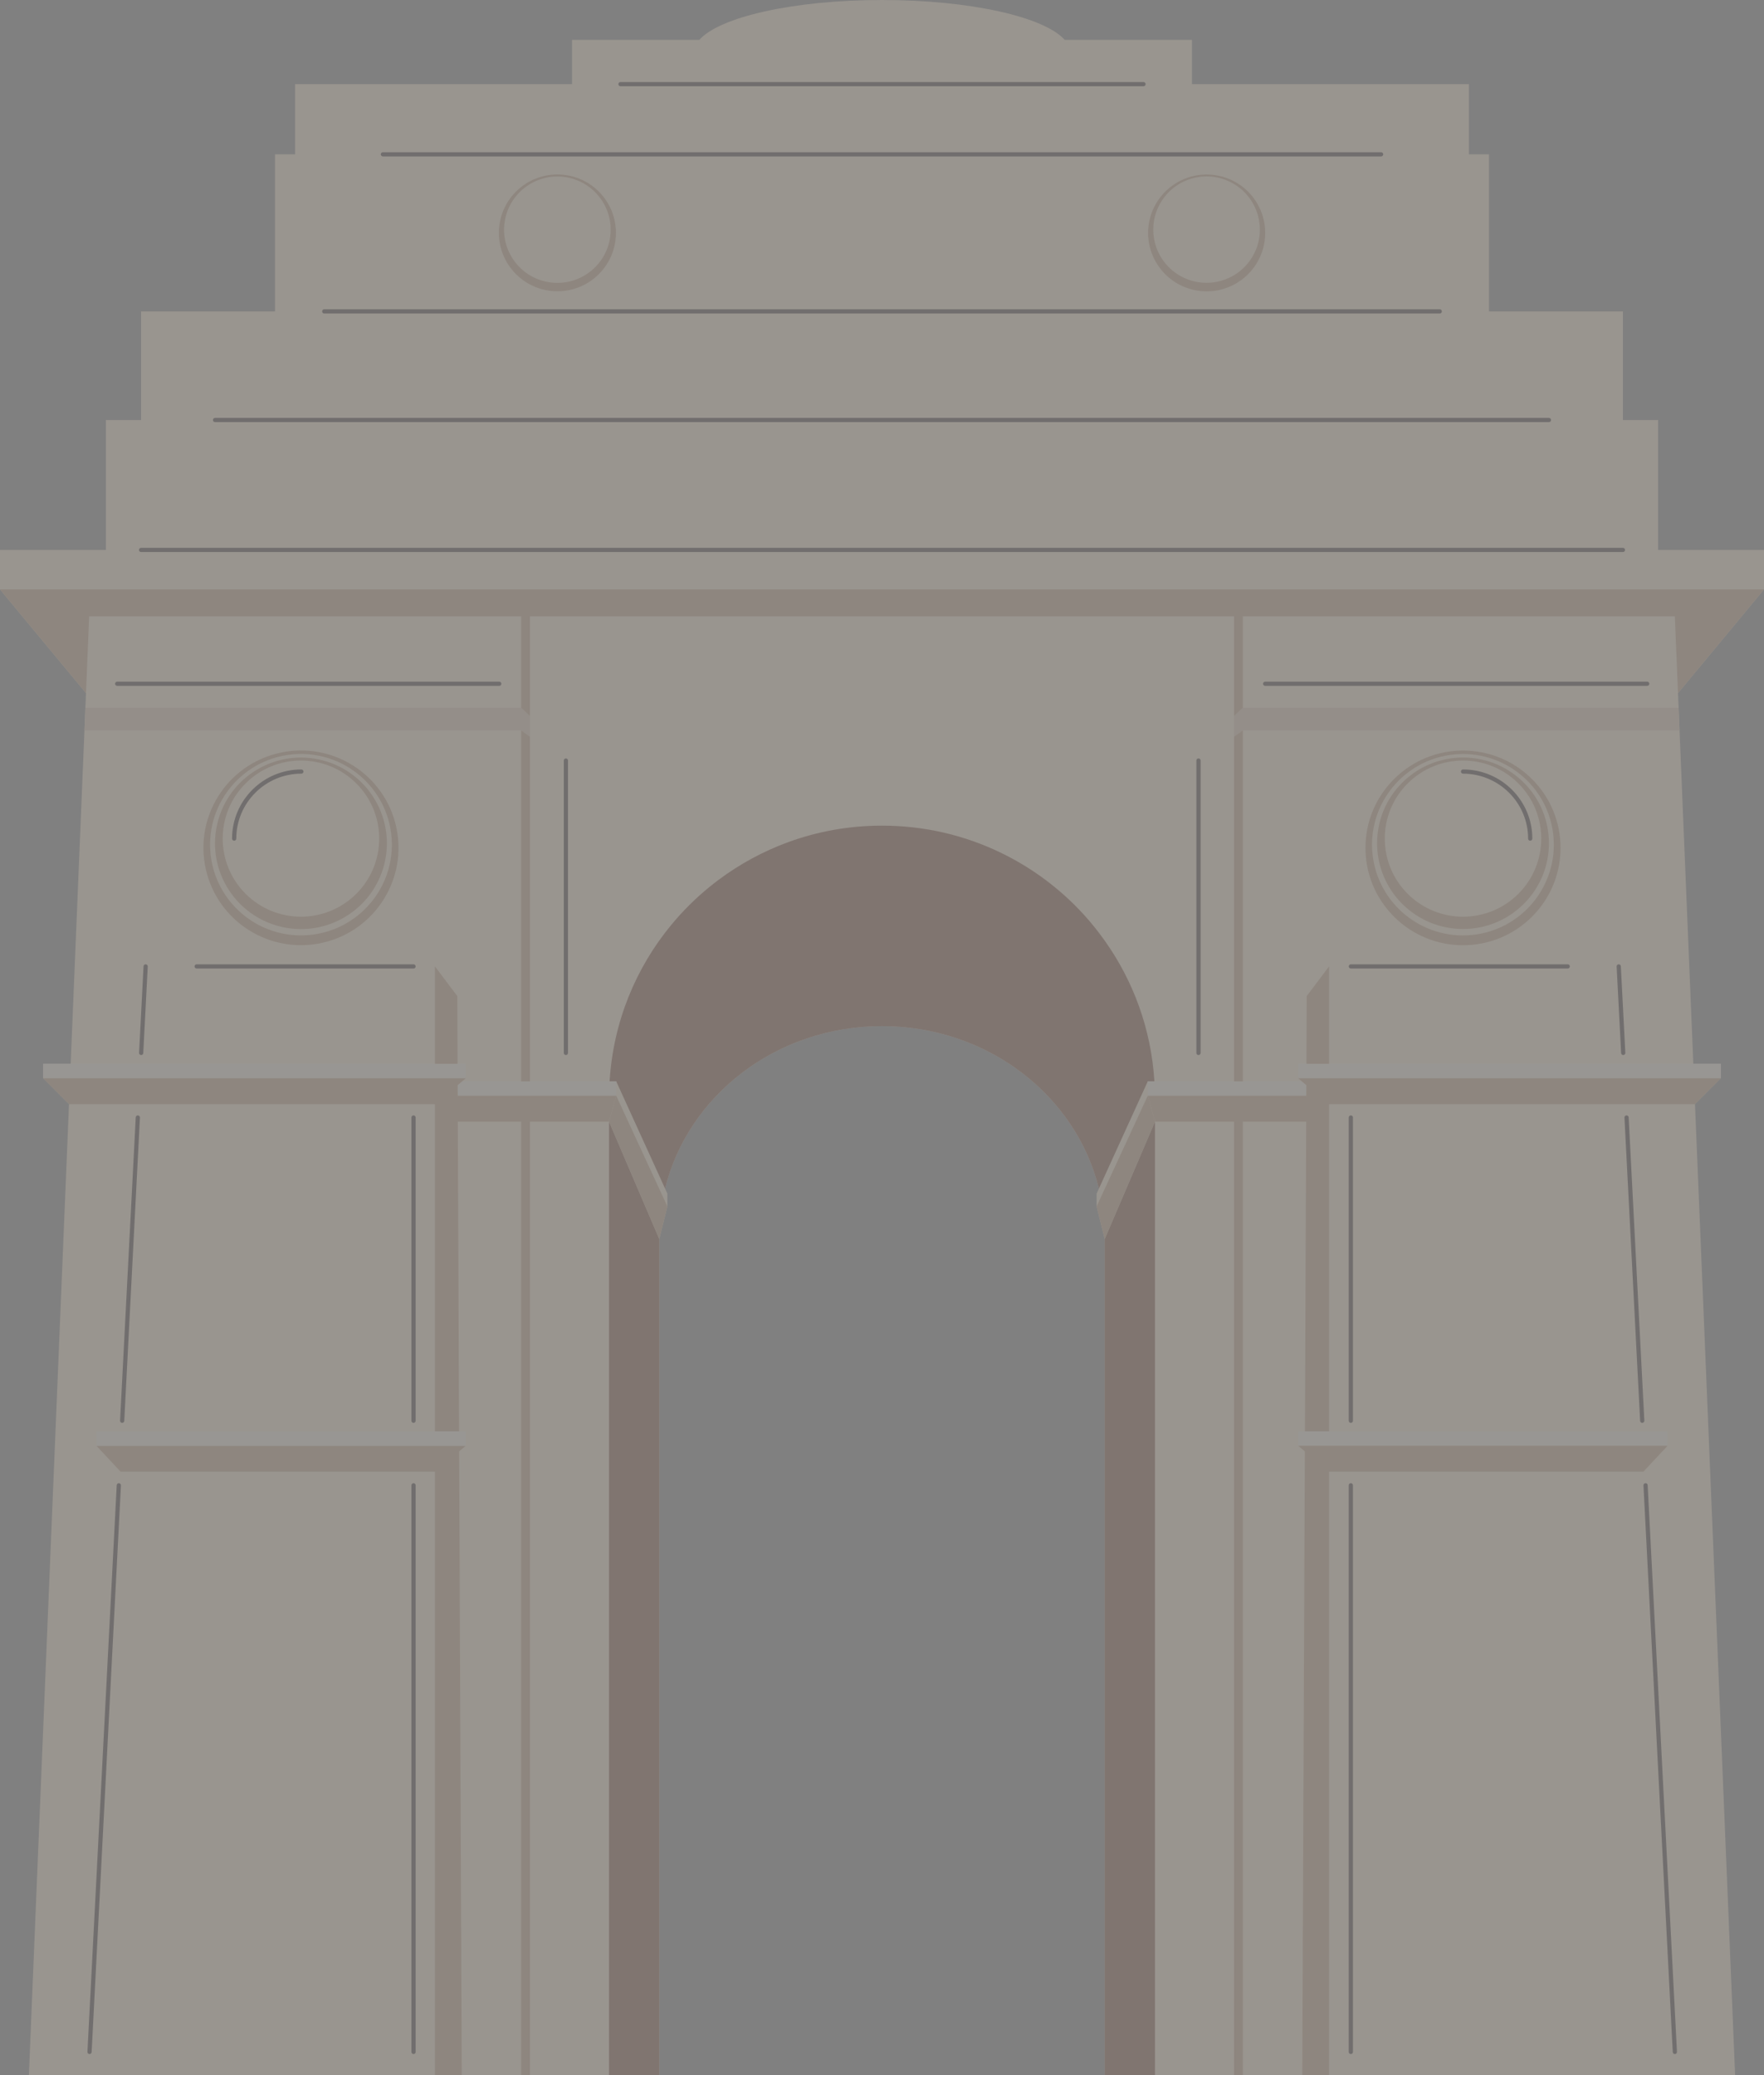 <svg width="142" height="167" viewBox="0 0 142 167" fill="none" xmlns="http://www.w3.org/2000/svg">
<rect x="0" y="0" width="142" height="167" fill="#808080" stroke="none"/>
<g opacity="0.2">
<path d="M133.475 44.258V33.802H130.644V25.061H119.862V12.42H118.244V6.772H95.954V3.209H85.706C84.082 1.367 78.115 0 71 0C63.885 0 57.918 1.367 56.294 3.209H46.046V6.772H23.756V12.42H22.138V25.061H11.355V33.802H8.525V44.258H0V47.434L1.794 49.603L6.922 55.78L6.873 56.963L5.689 85.614H3.475V86.776L5.554 88.86L2.325 167H53.071V99.716L53.724 97.094V96.061L53.539 95.655C55.38 88.166 62.496 82.583 71 82.583C79.504 82.583 86.619 88.166 88.461 95.655L88.275 96.061V97.094L88.928 99.716V167H100.048H139.675L136.445 88.86L138.525 86.776V85.614H136.311L135.078 55.78L140.205 49.603L142 47.434V44.258H133.475Z" fill="#FEE9CB"/>
<path d="M49.028 90.268V90.273L49.607 88.189L49.028 90.268Z" fill="#824B33"/>
<path d="M88.928 99.716V167L92.972 167V90.273L88.928 99.716Z" fill="#824B33"/>
<path d="M49.028 90.273V167L53.071 167V99.716L49.028 90.273Z" fill="#824B33"/>
<path d="M92.972 90.273L92.972 90.269L92.393 88.188L92.972 90.273Z" fill="#824B33"/>
<path d="M92.393 87.028V87.026H92.927C92.672 82.821 91.229 78.938 88.929 75.703C88.414 74.979 87.861 74.283 87.264 73.628C86.791 73.109 86.294 72.612 85.774 72.141C85.253 71.669 84.71 71.222 84.146 70.801C83.864 70.591 83.577 70.387 83.285 70.19C82.701 69.796 82.096 69.429 81.473 69.092C81.162 68.923 80.846 68.762 80.526 68.608C77.644 67.222 74.413 66.446 71 66.446C68.346 66.446 65.801 66.915 63.445 67.776C61.426 68.514 59.546 69.539 57.854 70.801C57.29 71.222 56.747 71.669 56.226 72.141C55.966 72.377 55.712 72.619 55.463 72.867C54.966 73.363 54.493 73.882 54.045 74.424C51.178 77.89 49.362 82.252 49.073 87.026H49.607V87.028L53.539 95.655C55.38 88.166 62.496 82.583 71 82.583C79.504 82.583 86.619 88.166 88.461 95.655L92.393 87.028Z" fill="#824B33"/>
<path d="M41.952 58.781L42.659 59.285V57.621L41.952 56.963L6.873 56.963L6.798 58.781H41.952Z" fill="#E5C9AF"/>
<path d="M100.048 56.963L99.341 57.621V59.285L100.048 58.781H135.202L135.127 56.963H100.048Z" fill="#E5C9AF"/>
<path d="M42.659 87.026H41.952H37.201L36.839 87.328L36.843 88.188H49.607L49.607 87.026L42.659 87.026Z" fill="#FCF0E2"/>
<path d="M92.393 87.026V87.028L92.393 88.188L105.157 88.188L105.161 87.328L104.799 87.026H100.048H99.341L92.393 87.026Z" fill="#FCF0E2"/>
<path d="M106.99 85.614H105.167H104.506L104.502 86.776H138.525V85.614L106.99 85.614Z" fill="#FCF0E2"/>
<path d="M37.498 86.776L37.494 85.614H36.833H35.01L5.689 85.614H3.475V86.776H37.498Z" fill="#FCF0E2"/>
<path d="M104.502 116.351H134.239V115.189H106.99H105.046H104.506L104.502 116.351Z" fill="#FCF0E2"/>
<path d="M41.952 58.781L41.952 87.026H42.659V59.285L41.952 58.781Z" fill="#C9A07C"/>
<path d="M35.01 77.776L35.01 85.614H36.833L36.811 80.162L35.01 77.776Z" fill="#C9A07C"/>
<path d="M25.967 75.87C30.195 74.911 32.844 70.714 31.883 66.496C30.922 62.278 26.715 59.635 22.487 60.594C18.259 61.552 15.611 65.749 16.572 69.968C17.532 74.186 21.739 76.829 25.967 75.87Z" fill="#C9A07C"/>
<path d="M24.459 75.275C28.498 75.148 31.669 71.778 31.541 67.748C31.414 63.718 28.036 60.554 23.997 60.682C19.957 60.809 16.786 64.179 16.914 68.209C17.042 72.239 20.42 75.403 24.459 75.275Z" fill="#FEE9CB"/>
<path d="M27.462 73.968C30.838 72.184 32.125 68.009 30.338 64.641C28.551 61.272 24.366 59.987 20.99 61.771C17.614 63.554 16.326 67.73 18.113 71.098C19.901 74.466 24.086 75.751 27.462 73.968Z" fill="#C9A07C"/>
<path d="M99.341 59.285V87.026H100.048V58.781L99.341 59.285Z" fill="#C9A07C"/>
<path d="M105.189 80.162L105.167 85.614H106.99V77.776L105.189 80.162Z" fill="#C9A07C"/>
<path d="M0 47.434L1.794 49.603L6.922 55.78L7.177 49.603H41.952L41.952 56.963L42.659 57.621L42.659 49.603H99.341V57.621L100.048 56.963V49.603H134.823L135.078 55.78L140.205 49.603L142 47.434H0Z" fill="#C9A07C"/>
<path d="M123.323 73.775C126.389 70.716 126.389 65.757 123.323 62.698C120.256 59.639 115.285 59.639 112.219 62.698C109.153 65.757 109.153 70.716 112.219 73.775C115.285 76.835 120.256 76.835 123.323 73.775Z" fill="#C9A07C"/>
<path d="M118.485 75.246C122.507 74.849 125.444 71.275 125.046 67.262C124.648 63.25 121.065 60.32 117.044 60.717C113.022 61.114 110.085 64.688 110.483 68.701C110.881 72.713 114.464 75.643 118.485 75.246Z" fill="#FEE9CB"/>
<path d="M122.661 72.743C125.362 70.048 125.362 65.679 122.661 62.984C119.96 60.29 115.581 60.29 112.881 62.984C110.18 65.679 110.18 70.048 112.881 72.743C115.581 75.438 119.96 75.438 122.661 72.743Z" fill="#C9A07C"/>
<path d="M122.225 71.935C124.685 69.48 124.685 65.501 122.225 63.047C119.765 60.592 115.777 60.592 113.317 63.047C110.857 65.501 110.857 69.48 113.317 71.935C115.777 74.389 119.765 74.389 122.225 71.935Z" fill="#FEE9CB"/>
<path d="M48.202 22.064C50.041 20.229 50.041 17.253 48.202 15.418C46.362 13.582 43.379 13.582 41.539 15.418C39.7 17.253 39.7 20.229 41.539 22.064C43.379 23.9 46.362 23.9 48.202 22.064Z" fill="#C9A07C"/>
<path d="M49.096 19.215C49.499 16.885 47.932 14.671 45.597 14.268C43.262 13.866 41.043 15.429 40.639 17.759C40.236 20.088 41.803 22.303 44.138 22.705C46.473 23.107 48.693 21.545 49.096 19.215Z" fill="#FEE9CB"/>
<path d="M99.611 22.744C101.824 21.38 102.509 18.483 101.142 16.275C99.774 14.067 96.871 13.383 94.657 14.748C92.444 16.112 91.759 19.009 93.126 21.217C94.494 23.425 97.397 24.109 99.611 22.744Z" fill="#C9A07C"/>
<path d="M100.777 20.73C102.023 18.719 101.398 16.081 99.382 14.838C97.366 13.595 94.722 14.218 93.477 16.229C92.231 18.241 92.855 20.879 94.871 22.122C96.887 23.364 99.531 22.742 100.777 20.73Z" fill="#FEE9CB"/>
<path d="M49.607 88.189L49.607 88.188H36.843L36.839 87.328L37.201 87.026L37.498 86.776H3.475L5.554 88.86H35.01V115.189H36.954L36.852 90.229L36.852 90.272H41.952V167H42.659V90.272H49.027L49.028 90.268L49.607 88.189Z" fill="#C9A07C"/>
<path d="M49.028 90.273L53.071 99.716L53.724 97.094L49.607 88.189L49.028 90.273Z" fill="#C9A07C"/>
<path d="M88.275 97.094L88.928 99.716L92.972 90.273L92.393 88.188L88.275 97.094Z" fill="#C9A07C"/>
<path d="M104.799 87.026L105.161 87.328L105.157 88.188L92.393 88.188L92.972 90.269L92.973 90.272H99.341V167H100.048L100.048 90.272H105.148L105.149 90.096L105.046 115.189H106.99L106.99 88.86L136.445 88.86L138.525 86.776H104.502L104.799 87.026Z" fill="#C9A07C"/>
<path d="M105.039 116.802L104.833 167H106.99V118.435L132.292 118.436L134.239 116.351H104.502L105.039 116.802Z" fill="#C9A07C"/>
<path d="M7.761 116.351L9.708 118.436H35.01V167H37.167L36.961 116.802L37.498 116.351H7.761Z" fill="#C9A07C"/>
<path d="M28.681 71.934C31.141 69.48 31.141 65.5 28.681 63.046C26.221 60.592 22.232 60.592 19.772 63.046C17.312 65.5 17.312 69.48 19.772 71.934C22.232 74.388 26.221 74.388 28.681 71.934Z" fill="#FEE9CB"/>
<path d="M7.761 115.189V116.351H37.498L37.494 115.189L36.954 115.189H35.01L7.761 115.189Z" fill="#FCF0E2"/>
<path d="M124.689 33.971H17.311C17.218 33.971 17.142 33.895 17.142 33.802C17.142 33.709 17.218 33.633 17.311 33.633H124.689C124.782 33.633 124.858 33.709 124.858 33.802C124.858 33.895 124.782 33.971 124.689 33.971Z" fill="#362A26"/>
<path d="M130.644 44.426H11.356C11.262 44.426 11.186 44.351 11.186 44.258C11.186 44.164 11.262 44.089 11.356 44.089H130.644C130.738 44.089 130.814 44.164 130.814 44.258C130.814 44.351 130.738 44.426 130.644 44.426Z" fill="#362A26"/>
<path d="M115.9 25.23H26.1C26.007 25.23 25.931 25.154 25.931 25.061C25.931 24.968 26.007 24.892 26.1 24.892H115.9C115.993 24.892 116.069 24.968 116.069 25.061C116.069 25.154 115.993 25.23 115.9 25.23Z" fill="#362A26"/>
<path d="M111.178 12.589H30.822C30.728 12.589 30.652 12.514 30.652 12.421C30.652 12.327 30.728 12.252 30.822 12.252H111.178C111.272 12.252 111.348 12.327 111.348 12.421C111.348 12.514 111.272 12.589 111.178 12.589Z" fill="#362A26"/>
<path d="M92.051 6.941H49.949C49.855 6.941 49.779 6.866 49.779 6.772C49.779 6.679 49.855 6.603 49.949 6.603H92.051C92.145 6.603 92.221 6.679 92.221 6.772C92.221 6.866 92.145 6.941 92.051 6.941Z" fill="#362A26"/>
<path d="M126.201 77.944H108.742C108.649 77.944 108.573 77.869 108.573 77.775C108.573 77.682 108.649 77.606 108.742 77.606H126.201C126.295 77.606 126.37 77.682 126.37 77.775C126.37 77.869 126.295 77.944 126.201 77.944Z" fill="#362A26"/>
<path d="M130.667 84.908C130.578 84.908 130.503 84.838 130.498 84.748L130.138 77.784C130.133 77.691 130.205 77.612 130.299 77.607C130.392 77.603 130.472 77.673 130.476 77.767L130.837 84.73C130.841 84.824 130.769 84.903 130.676 84.908L130.667 84.908Z" fill="#362A26"/>
<path d="M132.197 114.508C132.108 114.508 132.033 114.438 132.028 114.348L130.767 89.943C130.762 89.85 130.834 89.77 130.927 89.766C131.02 89.759 131.1 89.832 131.105 89.925L132.367 114.33C132.372 114.423 132.3 114.503 132.206 114.508L132.197 114.508Z" fill="#362A26"/>
<path d="M134.824 165.305C134.734 165.305 134.659 165.235 134.655 165.145L132.297 119.543C132.292 119.45 132.364 119.371 132.457 119.366C132.555 119.359 132.631 119.433 132.635 119.526L134.993 165.128C134.998 165.221 134.926 165.3 134.833 165.305L134.824 165.305Z" fill="#362A26"/>
<path d="M108.742 114.508C108.649 114.508 108.573 114.432 108.573 114.339V89.934C108.573 89.841 108.649 89.765 108.742 89.765C108.836 89.765 108.911 89.841 108.911 89.934V114.339C108.911 114.432 108.836 114.508 108.742 114.508Z" fill="#362A26"/>
<path d="M108.742 165.305C108.649 165.305 108.573 165.23 108.573 165.136V119.535C108.573 119.441 108.649 119.366 108.742 119.366C108.836 119.366 108.911 119.441 108.911 119.535V165.136C108.911 165.23 108.836 165.305 108.742 165.305Z" fill="#362A26"/>
<path d="M132.599 55.197H101.843C101.75 55.197 101.674 55.121 101.674 55.028C101.674 54.935 101.75 54.859 101.843 54.859H132.599C132.692 54.859 132.768 54.935 132.768 55.028C132.768 55.121 132.692 55.197 132.599 55.197Z" fill="#362A26"/>
<path d="M123.181 67.659C123.087 67.659 123.012 67.583 123.012 67.49C123.012 64.608 120.661 62.263 117.772 62.263C117.679 62.263 117.603 62.187 117.603 62.094C117.603 62.001 117.679 61.925 117.772 61.925C120.848 61.925 123.35 64.421 123.35 67.49C123.35 67.584 123.274 67.659 123.181 67.659Z" fill="#362A26"/>
<path d="M96.478 84.908C96.384 84.908 96.308 84.832 96.308 84.739V61.205C96.308 61.112 96.384 61.036 96.478 61.036C96.571 61.036 96.647 61.112 96.647 61.205V84.739C96.647 84.832 96.571 84.908 96.478 84.908Z" fill="#362A26"/>
<path d="M33.29 77.944H15.831C15.737 77.944 15.661 77.869 15.661 77.775C15.661 77.682 15.737 77.606 15.831 77.606H33.29C33.383 77.606 33.459 77.682 33.459 77.775C33.459 77.869 33.383 77.944 33.29 77.944Z" fill="#362A26"/>
<path d="M11.364 84.908L11.355 84.908C11.262 84.903 11.19 84.824 11.195 84.73L11.555 77.767C11.56 77.673 11.641 77.602 11.733 77.607C11.826 77.612 11.898 77.691 11.893 77.784L11.533 84.748C11.529 84.838 11.454 84.908 11.364 84.908Z" fill="#362A26"/>
<path d="M9.834 114.508L9.825 114.508C9.732 114.503 9.66 114.423 9.665 114.33L10.927 89.925C10.931 89.832 11.013 89.758 11.104 89.766C11.198 89.77 11.27 89.85 11.265 89.943L10.003 114.348C9.998 114.438 9.924 114.508 9.834 114.508Z" fill="#362A26"/>
<path d="M7.208 165.305L7.199 165.305C7.106 165.3 7.034 165.221 7.039 165.128L9.396 119.526C9.401 119.433 9.485 119.358 9.574 119.366C9.668 119.371 9.739 119.45 9.735 119.543L7.377 165.145C7.372 165.235 7.298 165.305 7.208 165.305Z" fill="#362A26"/>
<path d="M33.29 114.508C33.196 114.508 33.12 114.432 33.12 114.339V89.934C33.12 89.841 33.196 89.765 33.29 89.765C33.383 89.765 33.459 89.841 33.459 89.934V114.339C33.459 114.432 33.383 114.508 33.29 114.508Z" fill="#362A26"/>
<path d="M33.29 165.305C33.196 165.305 33.12 165.23 33.12 165.136V119.535C33.12 119.441 33.196 119.366 33.29 119.366C33.383 119.366 33.459 119.441 33.459 119.535V165.136C33.459 165.23 33.383 165.305 33.29 165.305Z" fill="#362A26"/>
<path d="M40.189 55.197H9.433C9.339 55.197 9.264 55.121 9.264 55.028C9.264 54.935 9.339 54.859 9.433 54.859H40.189C40.282 54.859 40.358 54.935 40.358 55.028C40.358 55.121 40.282 55.197 40.189 55.197Z" fill="#362A26"/>
<path d="M18.851 67.659C18.757 67.659 18.681 67.583 18.681 67.49C18.681 64.421 21.183 61.925 24.259 61.925C24.353 61.925 24.429 62.001 24.429 62.094C24.429 62.187 24.353 62.263 24.259 62.263C21.37 62.263 19.02 64.608 19.02 67.49C19.02 67.584 18.944 67.659 18.851 67.659Z" fill="#362A26"/>
<path d="M45.554 84.908C45.461 84.908 45.385 84.832 45.385 84.739V61.205C45.385 61.112 45.461 61.036 45.554 61.036C45.648 61.036 45.723 61.112 45.723 61.205V84.739C45.723 84.832 45.648 84.908 45.554 84.908Z" fill="#362A26"/>
</g>
</svg>
